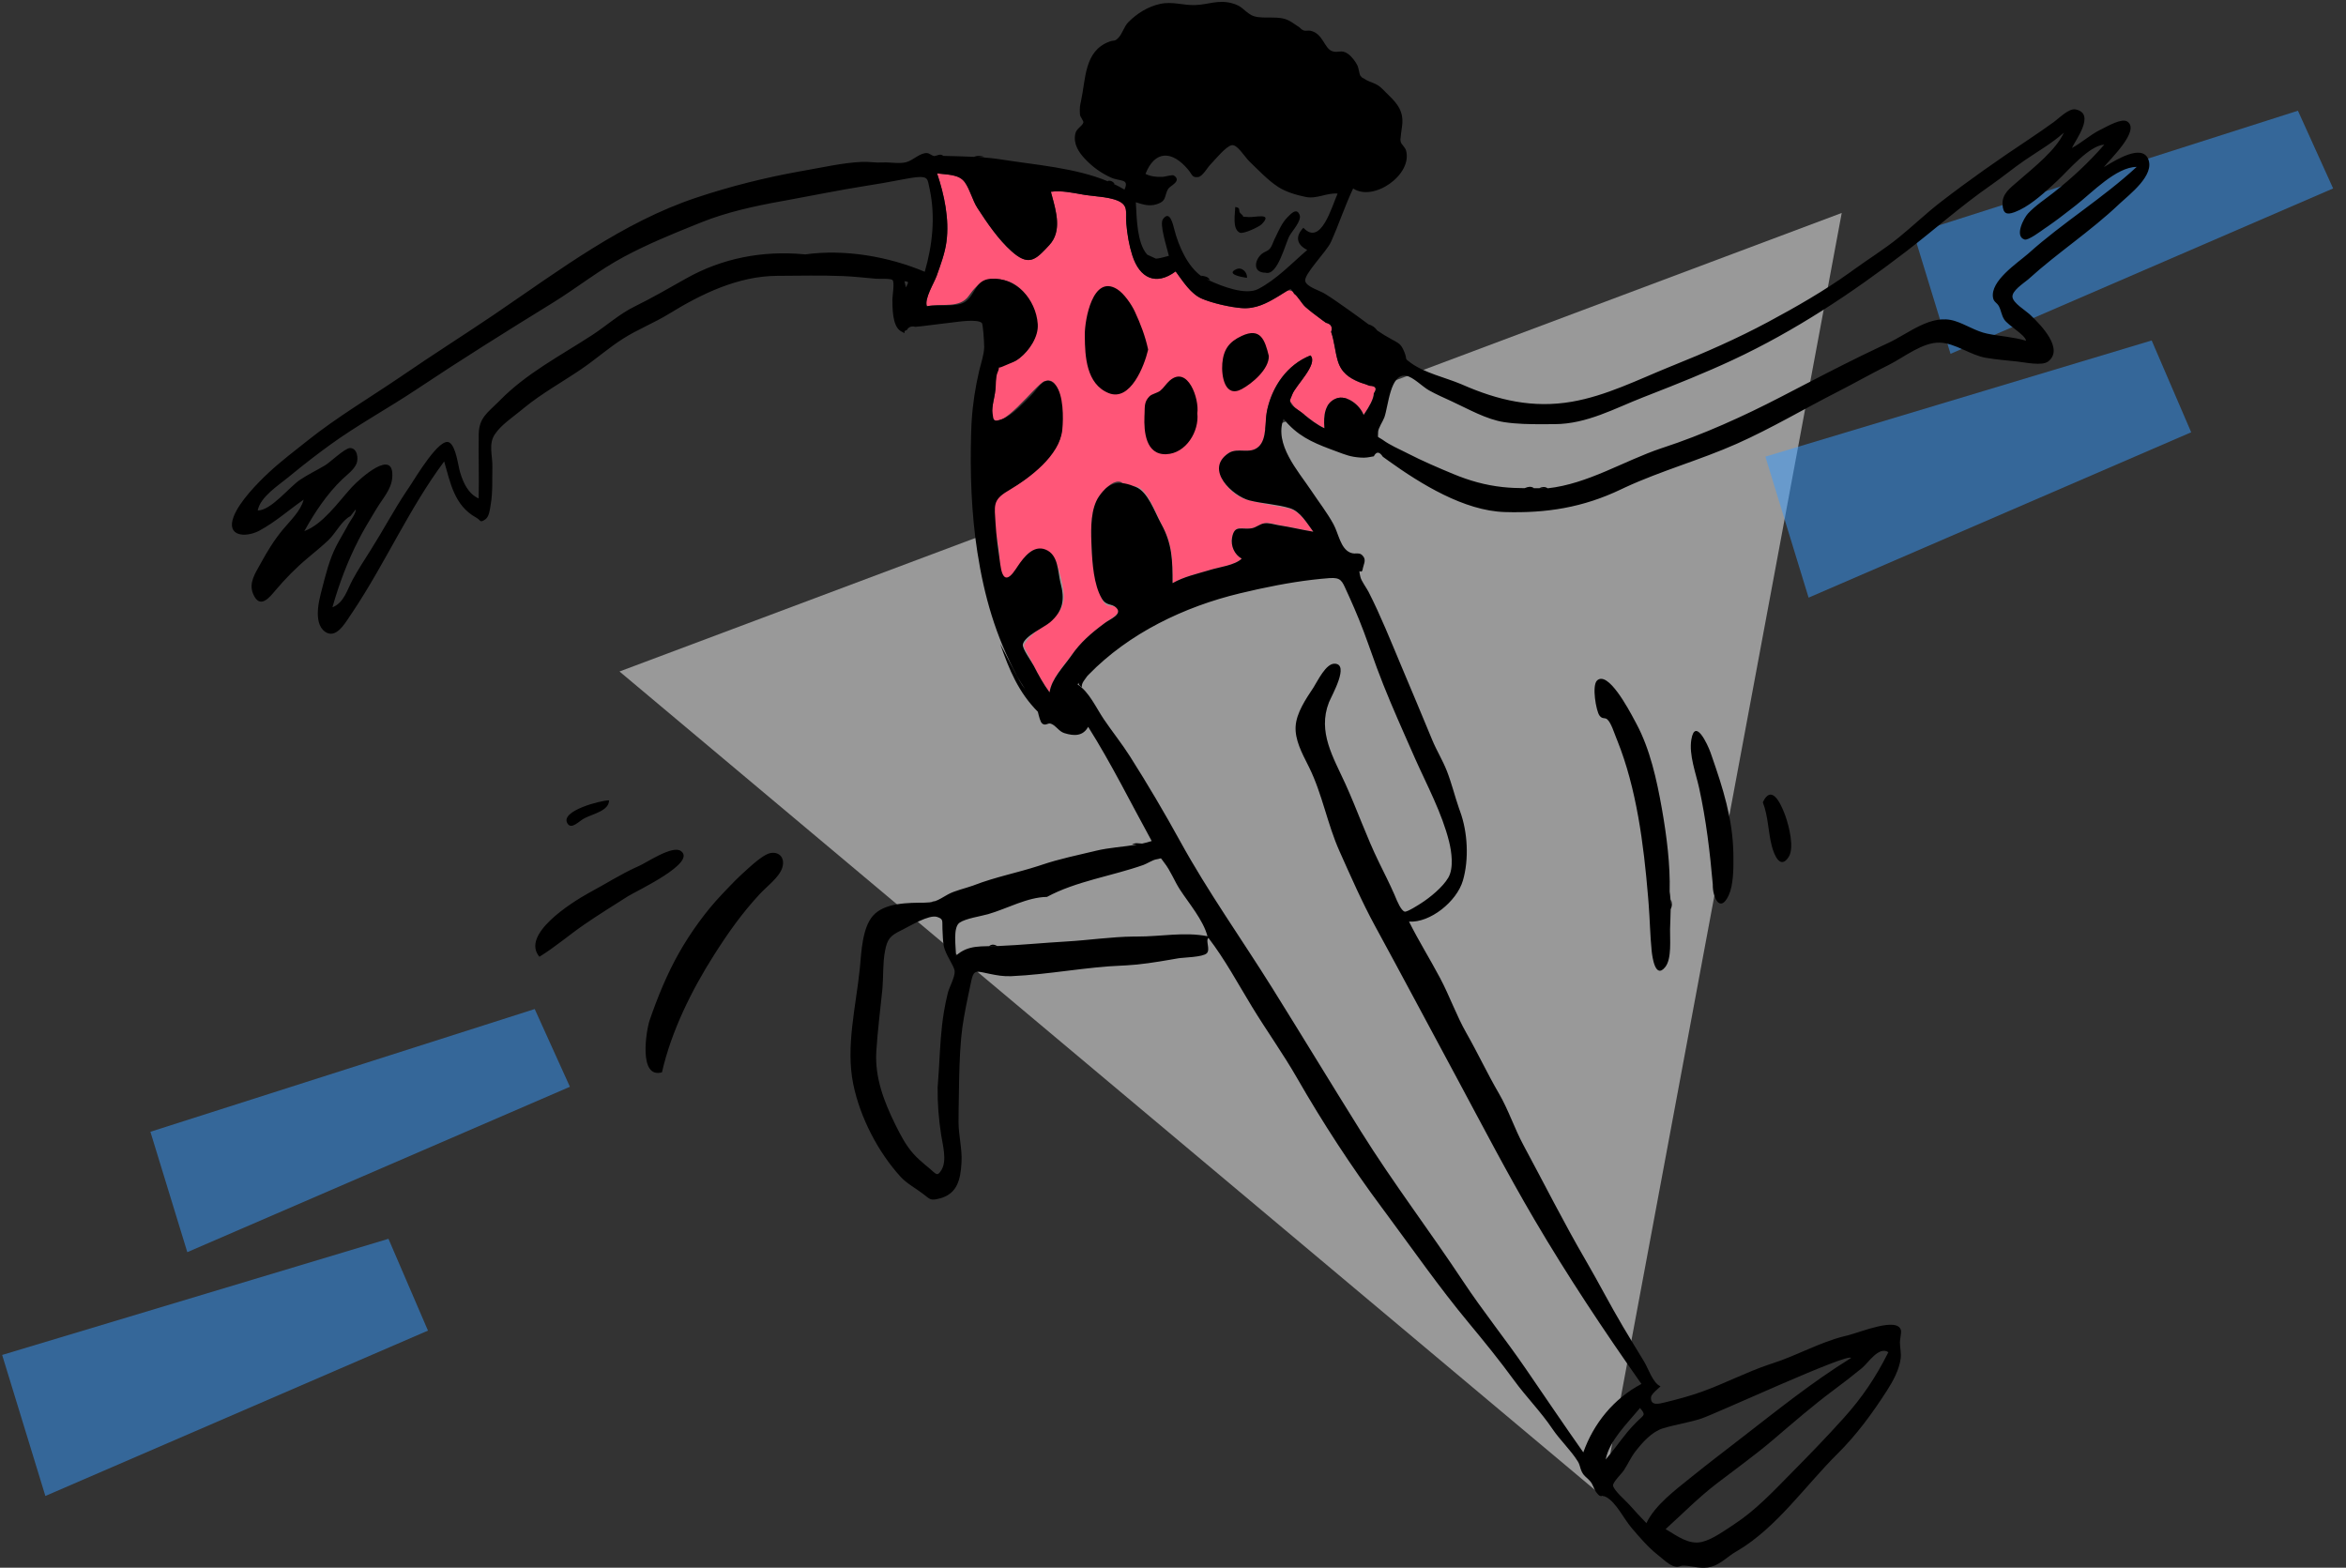 <svg viewBox="241.938 67.906 3338.737 2231.189" xmlns="http://www.w3.org/2000/svg" overflow="visible" xmlns:xlink="http://www.w3.org/1999/xlink" width="3338.737px" height="2231.189px"><rect x="241.938" y="67.906" width="3338.737" height="2231.189" fill="#333333" stroke="none"/><g id="Master/Compositions/In a Hurry" stroke="none" stroke-width="1" fill="none" fill-rule="evenodd"><polygon id="Triangle" fill-opacity=".5" fill="#FFF" style="mix-blend-mode:overlay" transform="translate(2343, 990.723) rotate(40) translate(-2343, -990.723)" points="2343 181.723 3256 1799.723 1430 1799.723"/><polygon id="You-are-beautiful-☺️" fill="#389DFF" opacity=".5" style="mix-blend-mode:overlay" points="2754.347 717.77 3304.124 552.471 3360.347 683.125 2815.859 918.471"/><polygon id="You-are-beautiful-☺️" fill="#389DFF" opacity=".5" style="mix-blend-mode:overlay" points="2965.347 400.143 3512.264 225.471 3562.347 336.099 3017.852 571.471"/><polygon id="You-are-beautiful-☺️" fill="#389DFF" opacity=".5" style="mix-blend-mode:overlay" points="245 1996.299 794.777 1831 851 1961.654 306.512 2197"/><polygon id="You-are-beautiful-☺️" fill="#389DFF" opacity=".5" style="mix-blend-mode:overlay" points="456 1678.672 1002.917 1504 1053 1614.628 508.505 1850"/><g transform="translate(384, 19) scale(3.032 3.034)" id="Master/Doodles/Groovy"><g id="Master/Doodles/Groovy" stroke="none" stroke-width="1" fill="none" fill-rule="evenodd"><path d="M568.261,182.846 C557.623,187.069 550.477,196.921 548.01,207.957 C546.868,213.059 547.951,220.847 544.608,224.96 C540.606,229.883 534.385,225.622 529.773,228.707 C519.252,235.746 530.518,248.452 538.358,250.544 C544.61,252.212 550.97,253.234 557.256,254.452 C563.159,255.595 566.041,260.812 569.584,265.539 C564.69,264.724 559.889,263.491 554.968,262.713 C552.85,262.378 549.778,261.325 547.572,261.461 C544.911,261.626 543.214,263.479 540.686,263.918 C536.339,264.673 533.35,261.883 531.638,267.345 C530.377,271.37 532.382,276.181 535.985,278.167 C532.801,281.283 525.455,282.121 521.29,283.414 C515.256,285.286 509.118,286.502 503.522,289.662 C503.522,279.826 503.644,272.039 498.839,263.041 C496.507,258.673 492.059,246.404 487.291,244.578 C485.858,244.029 483.835,244.332 482.34,243.886 C480.787,243.423 479.928,242.072 478.188,242.026 C475.022,241.941 471.605,245.638 469.726,248.054 C464.974,254.164 465.16,263.939 465.453,271.3 C465.756,278.908 466.525,288.459 469.634,295.497 C470.356,297.132 471.097,298.97 472.673,299.953 C473.818,300.666 475.952,300.103 476.833,300.914 C480.032,303.862 475.59,305.55 473.122,307.355 C466.817,311.966 461.37,316.434 456.757,322.623 C452.862,327.848 446.787,334.19 445.791,340.887 C441.504,335.083 438.49,328.535 435.202,322.149 C433.335,318.522 433.295,319.257 435.281,316.51 C436.829,314.369 439.55,312.141 441.76,310.645 C446.28,307.585 450.953,304.291 452.28,298.468 C453.283,294.065 450.885,285.929 449.51,281.474 C447.753,275.781 443.161,271.413 437.272,274.738 C432.91,277.202 430.811,286.011 426.582,287.244 C421.81,288.635 422.466,277.066 422.026,273.856 C421.207,267.867 418.041,257.795 420.02,251.913 C421.561,247.333 428.991,244.892 432.851,242.106 C438.584,237.968 444.236,232.698 448.267,226.849 C452.4,220.85 452.035,214.741 451.295,207.749 C450.863,203.671 450.192,192.572 443.386,194.926 C439.469,196.281 421.963,220.113 418.864,211.655 C417.991,209.27 419.878,203.259 420.21,200.509 C420.452,198.504 420.413,188.949 421.766,187.617 C422.286,187.105 428.424,186.278 429.766,185.452 C432.984,183.469 435.4,180.87 437.336,177.638 C443.748,166.931 436.458,150.195 424.408,147.508 C416.553,145.756 412.306,148.511 407.909,154.838 C403.654,160.962 395.303,158.315 388.2,159.791 C386.863,156.155 391.565,149.002 392.808,145.498 C394.639,140.337 396.66,134.978 397.39,129.533 C398.812,118.907 396.361,107.445 392.989,97.431 C397.034,98.051 402.783,97.805 405.566,100.83 C408.356,103.86 409.595,110.081 411.951,113.723 C416.497,120.749 421.722,128.416 427.979,134.004 C436.149,141.3 439.38,137.893 445.642,131.118 C451.989,124.251 448.663,114.559 446.407,106.08 C451.543,105.31 457.478,106.755 462.526,107.568 C467.102,108.304 475.685,108.47 479.568,111.234 C482.473,113.301 481.441,115.554 481.724,119.618 C482.105,125.114 482.969,130.671 484.641,135.935 C488.043,146.646 495.727,150.322 504.964,143.431 C508.173,147.737 511.659,153.432 516.614,155.874 C521.477,158.273 530.519,160.247 535.963,160.642 C542.815,161.138 548.289,158.09 553.955,154.628 C556.728,152.934 557.508,151.544 559.929,152.874 C561.718,153.858 564.081,158.507 565.898,160.113 C567.933,161.911 570.172,163.566 572.353,165.181 C573.37,166.018 574.426,166.802 575.522,167.533 C577.932,168.109 578.742,169.539 577.952,171.823 C579.476,176.223 579.769,180.884 581.057,185.33 C582.578,190.583 586.19,193.445 591.046,195.383 C592.73,195.862 594.385,196.43 596.008,197.087 C598.902,197.144 599.559,198.314 597.978,200.597 C597.977,203.665 594.862,208.331 593.194,210.746 C591.557,206.197 585.229,201.131 580.32,203.06 C574.612,205.302 574.391,211.862 574.796,216.992 C571.23,215.314 568.166,212.891 565.118,210.437 C563.636,209.244 561.183,207.861 560.094,206.268 C558.206,203.508 558.372,204.939 559.699,201.196 C561.167,197.057 572.034,186.873 568.261,182.846" id="Accent" fill="#FF5678"/><path d="M531.286,17.599 C536.211,18.886 536.601,20.895 540.334,23.11 C544.135,25.366 551.398,23.526 556.244,25.012 C558.628,25.743 560.154,27.029 562.126,28.311 L562.527,28.567 C563.844,29.394 563.68,29.834 565.062,30.408 C565.782,30.706 567.403,30.347 568.253,30.532 C574.145,31.821 574.673,38.758 578.426,40.118 C581.314,41.166 582.673,39.136 585.844,41.368 C587.635,42.629 589.406,44.984 590.353,46.942 C590.818,47.903 591.269,51.136 591.673,51.617 L591.947,51.939 C592.838,52.969 592.559,52.431 593.532,53.07 L593.673,53.164 C596.225,54.918 599.226,54.906 602.027,57.86 C605.827,61.868 610.354,65.044 611.257,70.831 C611.41,71.813 611.441,72.716 611.404,73.585 L611.371,73.072 L611.401,73.587 L611.401,73.587 C611.328,75.315 610.981,76.904 610.784,78.694 L610.671,79.866 C610.504,81.433 610.312,81.556 610.705,82.894 C610.995,83.881 612.692,85.211 613.102,86.667 C616.32,98.084 597.803,110.944 588.281,104.522 C584.392,112.745 581.588,121.398 577.85,129.665 C575.803,134.195 565.028,144.792 565.807,148.013 C566.448,150.667 572.579,152.452 574.718,153.731 C578.594,156.051 582.349,158.85 586.068,161.413 C589.3,163.641 592.399,166.012 595.547,168.305 L595.439,168.277 C597.24,168.693 598.578,169.724 599.604,171.169 C601.758,172.632 603.971,174.016 606.295,175.256 L607.805,176.065 C610.186,177.368 611.066,178.138 612.354,181.345 C613.922,185.242 611.966,183.881 615.382,186.371 C621.825,191.067 631.537,193.187 638.977,196.316 L639.647,196.603 C656.323,203.898 672.658,207.725 690.993,204.553 C707.089,201.769 722.153,194.156 737.216,188.054 L738.243,187.64 C753.496,181.535 768.691,174.855 783.15,167.101 C796.299,160.048 809.32,152.603 821.519,143.875 L822.979,142.821 C830.05,137.673 837.523,133.087 844.319,127.585 C850.996,122.18 857.219,116.183 863.999,110.947 C877.284,100.687 891.295,90.864 905.32,81.567 C909.316,78.918 913.239,76.158 917.145,73.378 C919.498,71.705 924.212,66.833 927.322,67.436 C937.029,69.314 927.306,81.857 925.667,85.527 C930.181,83.116 933.91,79.621 938.493,77.25 L939.697,76.656 C942.484,75.272 949.08,71.412 951.666,73.138 C957.997,77.363 943.051,91.292 940.645,94.525 L941.502,94.023 C946.296,91.174 958.342,83.657 961.411,90.598 C964.801,98.262 952.652,107.331 947.99,111.709 L947.834,111.856 C934.441,124.596 918.972,134.629 905.346,146.994 L905.084,147.223 C902.954,149.018 897.327,152.588 897.771,155.53 C898.193,158.327 903.579,161.547 905.73,163.474 L906.552,164.247 C911.092,168.573 922.127,179.868 914.474,185.709 C911.632,187.878 903.527,186.083 900.128,185.724 C895.148,185.199 890.242,184.793 885.302,183.968 C878.04,182.754 870.92,177.059 863.649,176.844 C855.627,176.608 847.001,183.569 840.036,187.125 L839.643,187.323 C831.383,191.42 823.447,195.957 815.226,200.142 C799.532,208.131 784.551,217.082 768.356,224.282 C751.234,231.894 732.916,236.916 715.904,244.786 L714.019,245.672 C696.172,254.208 678.967,256.92 659.419,256.317 C640.339,255.729 619.942,243.089 604.84,232.264 L602.223,230.371 L602.223,230.371 C600.604,227.9 599.192,227.836 597.986,230.177 L597.322,230.291 C595.324,230.645 594.242,230.94 591.598,230.754 C587.017,230.433 584.636,229.431 580.579,227.919 L577.416,226.742 C568.782,223.491 562.006,220.417 555.63,212.631 C551.081,224.461 562.378,236.936 568.629,246.262 L568.829,246.562 C572.248,251.719 576.138,256.637 579.085,262.088 C581.478,266.516 582.342,273.395 586.922,275.34 C589.657,276.502 591.349,274.579 593.193,277.337 C594.354,279.074 593.17,281.058 592.872,282.562 L592.843,282.727 C592.241,286.594 590.374,281.144 591.712,286.847 C592.135,288.648 594.669,292.082 595.512,293.736 C601.258,305.01 605.943,316.806 610.858,328.468 C615.748,340.07 620.594,351.56 625.385,363.183 C627.452,368.199 630.352,372.822 632.323,377.892 C634.526,383.558 635.951,389.454 637.936,395.195 L638.492,396.757 C642.045,406.427 642.727,419.217 639.794,429.214 C636.923,439.003 624.453,449.067 614.514,448.44 C619.115,457.652 624.335,465.935 629.13,474.983 C633.623,483.46 636.763,492.514 641.425,500.685 C646.732,509.986 651.368,519.913 656.691,529.025 C661.187,536.721 664.008,545.486 668.232,553.306 C677.861,571.134 687.144,589.671 697.467,607.36 C703.472,617.65 708.884,628.238 714.977,638.494 C718.235,643.978 721.565,649.415 724.883,654.863 C726.799,658.008 728.966,664.918 732.561,666.439 C731.527,667.519 728.211,669.998 728.092,671.573 C727.775,675.765 732.014,674.606 734.389,674.027 C740.419,672.559 746.228,671.02 752.057,668.927 C762.661,665.121 772.78,659.812 783.444,656.208 L785.132,655.654 C796.462,652.044 807.16,645.836 818.849,642.919 L820.409,642.546 C826.318,641.061 843.832,633.733 845.405,640.114 C845.709,641.345 844.915,644.305 844.928,645.798 C844.95,648.438 845.641,650.795 845.265,653.54 C844.543,658.796 841.657,664.047 838.845,668.434 C832.111,678.936 824.562,689.233 815.686,698.014 C800.705,712.836 787.142,732.633 768.81,743.501 L767.933,744.012 C764.207,746.146 760.676,749.926 756.463,751.048 C751.784,752.293 747.809,750.727 743.626,750.552 C741.326,750.456 741.2,751.736 738.428,750.692 C736.249,749.871 733.475,747.3 731.611,745.794 L731.363,745.595 C726.671,741.892 722.708,737.203 718.835,732.663 C715.411,728.649 711.783,720.985 707.148,718.421 C704.573,716.997 704.712,719.282 702.401,716.114 C701.125,714.364 701.009,712.576 699.432,710.821 C697.75,708.949 696.688,708.684 695.575,706.424 C694.797,704.845 694.766,703.307 693.761,701.685 C690.416,696.291 685.358,691.663 681.772,686.326 C676.413,678.351 669.529,671.456 663.89,663.709 C657.141,654.441 649.636,645.209 642.314,636.402 C628.798,620.141 616.324,602.276 603.553,585.036 L601.885,582.791 C587.437,563.399 573.944,542.698 561.896,521.704 C555.439,510.451 547.629,499.561 540.848,488.438 C534.219,477.565 528.116,466.172 520.363,456.083 C518.868,457.265 521.394,461.557 519.557,463.316 C517.637,465.158 508.643,465.231 506.189,465.655 L502.384,466.313 C495.565,467.485 488.489,468.621 481.643,468.98 L480.362,469.038 C462.82,469.703 445.522,473.268 427.841,474.036 C424.122,474.198 421.127,473.654 417.61,472.927 L414.587,472.289 C410.959,471.55 410.007,471.782 409.039,476.274 L407.54,483.387 C406.186,489.862 404.89,496.507 404.309,502.891 C403.495,511.842 403.349,520.802 403.224,529.791 C403.165,534.075 403.049,538.363 403.069,542.646 C403.099,548.874 404.793,554.951 404.47,561.169 L404.431,561.866 C403.97,569.494 402.427,576.05 394.505,578.217 L393.896,578.379 C389.925,579.402 389.699,578.712 386.623,576.319 C383.231,573.682 378.753,571.3 375.896,568.175 C365.277,556.559 356.865,540.287 353.66,524.757 C350.029,507.158 354.917,488.184 356.698,470.686 L356.778,469.867 C357.475,462.479 357.923,451.299 362.911,445.669 C368.441,439.427 379.731,439.635 387.163,439.552 C388.861,439.533 390.171,439.36 391.304,439.06 C391.047,439.037 390.791,439.023 390.537,439.03 L391.983,438.858 C394.014,438.19 395.561,437.079 398.062,435.699 C401.39,433.863 406.131,432.886 409.848,431.546 L410.458,431.319 C420.262,427.545 430.559,425.547 440.526,422.332 L442.097,421.814 C450.551,418.962 458.949,417.286 467.533,415.208 C473.815,413.686 480.368,413.397 486.664,412.324 C485.946,412.24 485.226,412.155 484.523,412.251 C486.014,411.278 487.636,411.808 489.214,411.837 C490.744,411.513 492.253,411.123 493.735,410.64 C483.864,392.698 474.847,374.406 463.906,357.061 C461.516,361.428 457.461,361.507 452.715,360.015 C450.059,359.179 448.954,356.555 446.468,355.62 C444.918,355.037 443.993,356.805 442.369,355.545 C441.424,354.813 440.844,352.226 440.292,350.011 C431.175,340.806 426.857,330.367 422.64,318.212 C425.739,323.97 428.569,329.9 431.776,335.597 C432.503,336.891 433.431,338.201 434.423,339.527 L434.136,339.102 C432.817,337.146 431.534,335.158 430.406,333.038 C420.451,314.317 415.141,295.952 411.894,275.063 C409.076,256.925 408.433,237.805 408.979,219.423 L409.034,217.702 C409.064,216.823 409.101,215.949 409.147,215.079 L409.22,213.777 C409.717,205.712 410.896,197.969 412.771,189.992 C413.504,186.874 415.035,182.284 415.101,179.186 L415.102,178.762 C415.074,176.211 414.562,168.074 413.987,167.592 C411.722,165.691 403.196,167.024 400.183,167.379 L399.807,167.421 C395.073,167.912 390.367,168.657 385.633,169.154 L382.778,169.428 L382.778,169.428 C380.95,168.96 379.616,169.478 378.777,170.982 C376.287,171.42 379.434,173.484 375.965,171.464 C371.936,169.119 372.038,160.393 372.023,156.435 C372.017,154.938 373.124,148.606 372.093,147.502 C371.298,146.651 365.846,146.992 364.483,146.88 C359.304,146.458 354.092,145.831 348.898,145.623 C338.645,145.211 328.239,145.467 317.987,145.512 C299.767,145.59 282.51,153.886 267.292,163.252 C260.264,167.577 252.508,170.589 245.569,175.004 C238.742,179.349 232.746,184.685 226.038,189.249 C217.05,195.363 207.647,200.529 199.224,207.376 L198.131,208.279 C193.966,211.775 188.436,215.271 185.385,219.899 C182.32,224.546 184.384,229.804 184.256,235.135 C184.116,240.91 184.481,247.035 183.491,252.695 L183.418,253.141 C183.097,255.18 182.715,258.49 181.036,259.682 C178.347,261.591 178.942,260.277 176.779,258.999 L176.611,258.903 C166.388,253.25 164.572,242.668 161.624,232.577 C145.13,254.721 134.035,280.215 118.653,303.228 L117.205,305.376 C114.716,309.113 110.595,315.954 105.672,312.422 C102.66,310.261 102.089,306.106 102.392,302.039 L102.418,301.711 L102.418,301.711 C102.643,299.089 103.215,296.528 103.712,294.589 L104.272,292.427 C106.034,285.587 107.729,278.665 110.942,272.346 C112.443,269.396 114.195,266.579 115.783,263.676 L116.562,262.216 C117.471,260.465 120.29,256.982 120.166,255.015 L117.624,258.243 L117.624,258.243 C113.636,260.167 110.595,266.396 107.301,269.495 C104.304,272.314 100.9,275.12 97.664,277.811 C92.04,282.485 87.115,287.542 82.334,293.171 L81.295,294.401 C78.281,297.937 74.542,301.053 71.893,294.546 C69.813,289.438 73.075,284.853 75.46,280.489 C78.578,274.784 81.713,269.619 85.854,264.612 C89.362,260.373 94.288,255.853 95.663,250.51 C88.672,255.359 82.402,261.016 74.843,265.066 L74.478,265.255 C68.445,268.277 59.187,267.919 62.82,258.45 C65.512,251.437 73.808,242.915 79.288,237.807 C84.983,232.497 91.522,227.56 97.638,222.694 C111.33,211.799 126.54,202.777 141.039,192.95 L142.709,191.812 C156.403,182.431 170.406,173.576 184.01,164.393 L186.217,162.898 C216.003,142.666 245.318,120.429 279.861,108.879 C295.712,103.579 312.354,99.408 328.806,96.469 L330.633,96.148 C339.428,94.625 348.83,92.449 357.729,92.056 C361.009,91.911 364.176,92.53 367.42,92.334 C370.793,92.131 374.962,93.02 378.281,92.251 C381.774,91.443 384.854,87.711 388.326,87.939 C389.384,88.009 390.368,89.04 391.423,89.287 L391.688,89.332 L391.688,89.332 C393.074,89.184 394.432,88.104 395.742,89.112 L395.899,89.243 L395.899,89.243 C400.716,89.383 405.525,89.448 410.319,89.689 L410.106,89.78 C411.833,89.004 413.557,89.132 415.28,89.791 L412.043,89.784 L412.043,89.784 C415.77,90.006 419.486,90.352 423.188,90.939 C439.239,93.485 457.969,94.823 473.286,101.225 C473.217,101.149 473.149,101.069 473.082,100.987 C474.447,100.697 475.482,101.231 476.308,102.285 C476.162,102.327 476.021,102.359 475.884,102.379 C477.624,103.194 479.313,104.085 480.94,105.06 C483.413,99.746 478.792,101.348 474.496,99.364 C469.75,97.173 466.01,94.435 462.462,90.703 C459.429,87.513 456.833,83.532 457.892,78.779 C458.44,76.321 461.179,75.344 461.666,73.543 C461.832,72.93 460.153,70.887 460.084,70.007 C459.929,68.063 459.913,66.538 460.293,64.685 L460.55,63.532 C462.821,53.125 462.054,40.111 473.725,35.698 C476.307,34.723 476.251,35.808 478.169,33.777 C480.025,31.813 480.716,28.552 482.839,26.433 C486.897,22.381 491.969,19.223 497.588,17.977 C503.479,16.67 508.469,18.697 514.133,18.498 C520.277,18.282 524.863,15.919 531.286,17.599 Z M827.064,657.913 C822.858,661.341 818.512,664.715 814.153,667.945 C804.181,675.337 794.892,683.424 785.445,691.473 C776.897,698.754 767.745,705.276 758.846,712.109 C750.388,718.602 742.86,726.259 734.946,733.416 L735.567,733.784 C740.55,736.773 745.955,740.81 751.934,739.436 C756.989,738.273 762.958,733.876 767.318,731.02 C777.152,724.581 785.426,715.778 793.643,707.44 L794.438,706.635 C802.752,698.232 810.694,690.026 818.543,681.308 C827.367,671.506 833.608,662.164 839.515,650.419 C835.017,647.434 830.08,655.456 827.064,657.913 Z M751.628,681.579 C745.698,683.501 739.552,684.343 733.641,686.161 C728.498,687.743 724.093,692.732 720.852,696.876 C718.724,699.597 717.329,702.799 715.425,705.73 C714.348,707.389 710.234,711.291 710.284,712.912 C710.351,715.005 716.4,720.254 717.824,721.862 C720.461,724.84 723.173,727.751 725.933,730.615 C729.988,722.088 739.688,714.93 746.929,709.082 C754.44,703.013 762.32,697.006 770.099,690.997 C787.275,677.725 803.445,664.626 821.995,653.143 C820.879,650.463 758.525,679.342 751.628,681.579 Z M722.92,676.576 L722.267,677.376 C716.62,684.205 708.593,691.888 706.822,700.753 C710.39,696.638 713.544,692.115 716.996,687.896 C718.31,686.291 719.671,684.839 721.121,683.385 L721.748,682.761 C724.838,679.707 725.819,679.981 722.92,676.576 Z M577.075,287.312 C566.272,288.121 555.357,289.973 544.689,292.271 L543.162,292.604 L543.162,292.604 C540.47,293.195 537.793,293.814 535.139,294.449 C508.994,300.71 483.011,313.177 464.134,332.583 L463.5,333.24 C462.62,334.637 460.571,336.59 460.979,338.47 C459.7,337.667 459.296,336.973 459.423,336.348 C459.244,336.607 459.085,336.889 458.95,337.195 C464.3,340.557 467.718,348.278 471.251,353.49 C475.235,359.366 479.696,364.89 483.511,370.891 C491.802,383.936 499.753,397.409 507.204,410.955 C520.099,434.399 535.977,456.651 550.16,479.339 C564.319,501.991 577.829,524.314 591.983,546.935 C607.051,571.015 624.336,593.703 639.901,617.178 C649.182,631.175 659.782,644.305 669.29,658.17 C678.287,671.292 687.157,684.414 696.322,697.418 C701.156,683.842 710.58,672.184 723.602,665.316 C705.869,640.147 688.899,614.642 673.288,588.075 C660.512,566.332 649.168,544.522 637.358,522.533 L635.489,519.059 C623.186,496.236 611.046,473.391 598.612,450.586 C592.402,439.196 587.172,427.229 581.844,415.329 C576.176,402.668 573.794,388.568 567.657,376.145 L567.013,374.856 C564.243,369.356 560.93,363.141 561.284,356.904 C561.644,350.558 566.053,344.081 569.443,338.967 L569.67,338.615 C571.738,335.33 575.466,327.493 579.457,327.453 C586.857,327.38 578.251,342.341 576.942,345.555 L576.905,345.649 C571.517,359.487 579.017,371.452 584.657,383.848 C590.164,395.954 594.543,408.656 600.403,420.619 C602.863,425.641 605.361,430.543 607.6,435.638 L607.984,436.549 C608.945,438.864 610.764,443.254 612.465,443.749 C613.59,444.076 619.17,440.465 620.03,439.916 C624.397,437.131 630.349,432.29 632.97,427.78 C635.564,423.316 634.512,415.697 633.322,410.923 C629.967,397.452 623.008,384.62 617.372,371.974 L612.611,361.19 C607.976,350.686 603.363,340.081 599.408,329.38 C596.613,321.82 594.097,314.192 591.041,306.725 C589.594,303.188 588.092,299.674 586.513,296.193 L585.181,293.288 C583.068,288.62 582.605,286.898 577.075,287.312 Z M376.733,452.254 L375.955,452.635 C370.99,455.09 369.611,456.593 368.541,462.284 C367.451,468.085 367.846,473.813 367.36,479.633 L367.264,480.661 C366.276,490.257 365.058,499.851 364.471,509.335 C363.716,521.505 368.08,532.88 373.336,543.525 L373.634,544.127 C376.005,548.889 378.422,553.516 382.019,557.504 C383.676,559.341 385.53,560.969 387.423,562.55 L389.324,564.122 C392.533,566.765 393.022,568.397 395.116,564.815 C397.689,560.411 395.637,553.264 394.907,548.513 C393.757,541.022 393.16,533.874 393.254,526.265 C393.485,523.52 393.662,520.771 393.823,518.022 L393.941,515.953 C394.413,507.554 394.816,499.153 396.196,490.82 C396.693,487.824 397.293,484.841 398.037,481.897 C398.715,479.21 401.471,474.335 401.25,471.699 C401.027,469.04 396.888,464.078 396.107,459.658 C395.705,457.377 395.661,454.974 395.553,452.649 L395.514,451.877 C395.308,448.166 396.196,447.267 392.984,446.234 C389.216,445.022 380.181,450.543 376.733,452.254 L376.733,452.254 Z M320.286,423.29 C318.827,427.72 312.894,432.13 309.829,435.431 C301.457,444.446 294.976,453.607 288.406,463.926 C277.863,480.48 268.255,499.77 263.856,519.144 C252.744,522.215 256.461,499.612 258.032,494.823 L258.079,494.684 C261.861,483.717 266.269,472.938 272.007,462.852 C277.271,453.602 284.457,443.58 291.808,435.872 L295.234,432.264 C297.132,430.276 299.113,428.249 301.025,426.484 L304.152,423.641 C307.43,420.677 312.028,416.725 314.873,416.257 C319.144,415.554 321.769,418.79 320.286,423.29 Z M720.541,354.314 L721.239,355.624 C727.642,367.502 730.838,382.111 733.182,395.385 L733.341,396.288 C735.479,408.53 737.173,421.902 736.85,434.332 C737.169,436.466 737.297,438.61 737.325,440.759 L737.391,437.96 L737.391,437.96 C738.036,439.53 738.114,441.083 737.328,442.615 C737.294,445.748 737.104,448.888 737.037,452.022 C736.939,456.554 737.902,465.812 734.811,469.71 C730.098,475.655 728.69,464.996 728.397,462.082 C727.665,454.79 727.56,447.411 726.983,440.103 L726.684,436.426 C724.664,412.214 721.295,385.938 712.263,363.463 L711.799,362.323 C710.864,360.059 709.393,355.209 707.597,353.605 C706.325,352.47 705.348,353.715 703.883,351.731 C702.355,349.663 700.191,337.621 702.827,335.287 C707.91,330.785 717.305,348.221 720.541,354.314 L720.541,354.314 Z M272.7,415.296 C280.54,420.762 251.764,434.096 247.906,436.545 C241.009,440.923 234.135,445.17 227.394,449.799 C220.313,454.661 213.612,460.485 206.332,464.92 C197.482,454.501 221.389,439.471 229.634,434.922 L230.353,434.53 C237.48,430.699 244.283,426.369 251.617,422.994 L252.999,422.373 C256.76,420.723 268.725,412.524 272.7,415.296 Z M495.823,419.247 C494.279,419.487 491.295,421.353 489.801,421.878 C475.091,427.055 458.12,429.507 444.564,436.853 C435.41,436.943 425.754,442.41 416.977,444.933 C413.491,445.935 406.51,446.928 403.58,448.922 C400.297,451.157 401.864,460.384 401.864,464.46 C407.575,459.108 414.274,460.204 421.831,459.882 C432.46,459.43 443.02,458.381 453.592,457.773 C464.243,457.16 474.665,455.559 485.339,455.439 L487.027,455.432 C498.122,455.476 508.978,453.159 519.902,455.295 C517.997,447.813 511.143,439.801 506.976,433.401 C504.41,429.46 502.524,424.442 499.607,420.789 C497.391,418.013 498.952,418.758 495.823,419.247 Z M421.201,459.868 L417.422,459.93 C418.666,458.92 419.93,459.156 421.201,459.868 Z M755.981,368.993 L756.678,370.982 C761.818,385.723 766.42,400.193 766.739,416.024 L766.775,418.042 C766.856,423.701 766.744,431.35 764.591,436.033 C760.561,444.798 756.933,437.043 757.095,431.024 C755.77,415.894 753.965,400.668 750.698,385.815 C749.179,378.906 745.824,370.178 747.035,363.017 C748.801,352.595 754.698,365.413 755.981,368.993 L755.981,368.993 Z M790.849,397.979 L791.141,398.773 C792.911,403.747 795.459,413.815 792.712,418.105 C788.839,424.154 785.941,417.375 784.808,413.031 C783.026,406.192 783.155,399.085 780.576,392.468 C784.511,384.089 788.628,392.144 790.849,397.979 Z M239.019,391.545 C239.019,396.382 231.641,397.864 227.653,399.866 C224.715,401.34 221.273,405.645 219.394,402.212 C216.239,396.441 235.139,391.545 239.019,391.545 Z M392.989,97.431 C396.358,107.438 398.811,118.917 397.39,129.533 C396.659,134.989 394.636,140.328 392.808,145.498 C391.68,148.69 386.926,156.326 388.2,159.791 C393.448,158.701 402.074,160.52 406.323,157.598 C411.154,154.276 410.715,147.337 418.331,146.873 C430.018,146.161 439.432,156.537 440.248,168.16 C440.67,174.176 436.241,180.536 431.741,184.089 C429.458,185.892 427.283,186.536 424.813,187.607 L424.346,187.813 C422.576,188.61 422.056,188.576 421.939,188.535 L421.96,188.572 C422.031,188.725 422.084,189.252 421.372,190.88 C420.411,193.079 420.686,196.564 420.402,198.914 C419.986,202.359 418.604,206.661 419.058,210.055 L419.229,211.336 C419.576,213.784 419.91,213.927 423.348,212.796 C426.762,211.673 430.9,207.851 434.198,204.58 L437.158,201.613 C440.511,198.288 443.831,191.158 448.649,196.864 C452.344,201.24 452.336,212.223 451.771,217.649 C450.49,229.972 436.744,240.067 426.741,246.109 L426.049,246.524 C418.964,250.746 419.98,253.512 420.426,261.481 C420.759,267.449 421.651,273.46 422.461,279.393 L422.662,280.875 C423.701,288.624 426.189,288.743 429.992,282.996 L430.818,281.756 C433.767,277.385 438.226,271.618 443.919,273.915 C450.022,276.377 449.608,284.203 450.913,289.469 L450.981,289.734 C452.926,297.101 452.301,302.645 446.035,308.029 C443.19,310.474 434.021,314.453 433.241,318.417 C432.862,320.344 437.309,326.373 438.37,328.433 C440.586,332.737 442.908,336.984 445.791,340.887 C446.742,334.491 452.226,329.046 455.825,323.93 L456.091,323.547 C460.275,317.453 465.358,313.102 471.297,308.688 L471.937,308.215 C474.214,306.54 479.955,304.289 477.266,301.38 C474.932,298.853 472.502,300.72 470.189,296.669 C466.577,290.344 465.849,280.42 465.52,272.908 L465.42,270.432 C465.169,263.677 465.102,254.639 468.992,248.962 C473.933,241.75 478.882,241.475 486.288,244.548 C491.961,246.903 494.986,255.932 498.018,261.529 L498.19,261.842 C503.418,271.254 503.522,279.249 503.522,289.662 C508.885,286.634 514.746,285.391 520.535,283.645 L521.29,283.414 C525.455,282.121 532.801,281.283 535.985,278.167 C532.568,276.284 530.744,272.192 531.454,268.33 C532.618,262.001 535.867,264.755 540.686,263.918 C542.846,263.543 544.409,261.912 546.582,261.6 C548.668,261.302 550.9,262.062 552.993,262.44 L553.41,262.51 C558.861,263.353 564.171,264.638 569.584,265.539 C566.569,261.518 563.527,256.045 558.676,254.529 C552.83,252.701 545.799,252.406 539.692,250.88 C531.817,248.913 518.241,236.422 529.773,228.708 C534.131,225.792 539.859,229.489 543.986,225.58 C547.898,221.874 546.743,214.171 547.792,209.18 C550.211,197.678 557.081,187.284 568.261,182.846 C572.046,186.886 561.458,196.774 559.761,201.033 L559.699,201.196 C558.817,203.677 558.142,203.403 559.052,205.462 C559.683,206.894 562.778,208.513 564.117,209.608 L565.238,210.524 C568.231,212.962 571.278,215.336 574.796,216.992 L574.756,216.456 C574.41,211.408 574.784,205.234 580.32,203.06 C585.246,201.124 591.56,206.208 593.194,210.746 L593.879,209.743 C595.592,207.19 597.977,203.282 597.978,200.597 C599.558,198.314 598.902,197.144 596.008,197.087 C594.785,196.579 593.539,196.139 592.27,195.766 L591.59,195.494 C586.541,193.443 582.718,191.031 581.057,185.33 C579.761,180.883 579.474,176.217 577.952,171.823 C578.742,169.539 577.932,168.109 575.522,167.533 L573.267,165.911 L573.267,165.911 C570.778,164.081 568.214,162.159 565.898,160.113 C564.075,158.501 562.375,155.159 560.537,153.92 C560.125,153.059 559.565,152.302 558.859,151.651 C557.23,152.653 555.596,153.645 553.955,154.628 L552.769,155.348 C547.51,158.513 542.373,161.145 535.963,160.642 C530.583,160.219 522.611,158.378 517.594,156.376 C512.114,154.189 508.345,147.967 504.964,143.431 C495.726,150.322 488.058,146.627 484.641,135.935 C483.116,131.165 482.26,126.109 481.827,121.128 C481.474,117.057 482.687,113.452 479.568,111.234 C475.674,108.464 467.123,108.306 462.526,107.568 L461.391,107.379 C456.608,106.556 451.158,105.368 446.407,106.08 L446.796,107.521 C449.004,115.625 451.651,124.664 445.641,131.118 L444.032,132.837 C438.746,138.405 435.453,140.677 427.979,134.004 C421.705,128.401 416.534,120.748 411.951,113.723 C409.548,110.039 408.479,105.236 406.049,101.745 C403.252,97.727 397.693,98.152 392.989,97.431 Z M385.06,99.144 C383.153,99.108 378.848,99.883 376.554,100.33 L375.982,100.443 C370.372,101.565 364.797,102.477 358.92,103.415 C346.942,105.325 335.017,107.748 323.095,109.941 L319.518,110.591 C307.485,112.75 294.134,115.698 282.695,120.278 L279.442,121.582 C268.084,126.141 257.022,130.702 246.153,136.498 C234.216,142.863 223.966,151.158 212.555,158.181 C191.164,171.345 169.515,184.883 148.535,198.861 C135.192,207.75 120.956,215.446 108.016,224.835 C102.016,229.188 96.159,233.718 90.418,238.403 L88.508,239.97 C83.834,243.827 75.351,249.142 74.108,255.586 C80.372,255.586 88.847,244.639 93.954,241.213 C97.673,238.718 101.836,236.702 105.701,234.43 C107.919,233.126 115.007,226.335 117.419,226.3 C120.898,226.249 121.407,231.22 120.54,233.467 C119.416,236.379 116.103,238.77 113.902,240.856 C106.727,247.657 100.776,256.607 96.005,265.253 C104.619,262.085 111.789,251.821 117.951,245.024 L118.513,244.414 C122.264,240.448 138.425,225.876 137.251,240.24 C136.808,245.663 132.895,249.808 130.167,254.293 L128.391,257.213 C126.02,261.118 123.66,265.074 121.584,269.111 C116.313,279.357 112.33,289.897 109.183,301.003 C114.641,298.853 116.068,292.84 118.615,288.134 C121.208,283.343 124.241,278.713 127.153,274.113 C132.946,264.961 138.026,255.366 144.044,246.352 L145.427,244.312 C148.312,240.005 159.522,220.956 164.081,223.705 C167.214,225.593 168.141,234.478 169.081,237.597 C170.569,242.531 172.861,247.701 177.818,249.936 C178.045,239.858 177.699,229.793 177.86,219.741 C177.984,212.113 181.968,209.741 187.094,204.63 L187.668,204.05 C200.189,191.245 216.199,182.985 231.06,173.327 C237.674,169.029 243.797,163.436 251.102,159.857 C259.317,155.833 267.298,151.19 275.32,146.682 C292.163,137.219 311.061,133.635 330.222,135.37 L331.099,135.453 L331.099,135.453 C349.543,132.868 370.224,136.442 387.202,143.608 C390.85,131.034 392.253,117.813 389.535,104.895 L388.987,102.366 C388.447,99.938 388.031,99.207 385.06,99.144 Z M921.888,78.333 C916.525,83.189 909.507,87.217 903.584,91.265 C898.145,94.982 893.084,99.212 887.712,102.927 C873.756,112.579 861.005,123.993 847.482,134.353 C822.084,153.811 795.615,171.37 766.555,184.936 C753.659,190.956 740.412,196.242 727.162,201.411 L724.678,202.379 C710.959,207.718 698.028,215.025 682.867,215.079 L677.253,215.108 C671.213,215.128 665.049,215.037 659.165,214.144 C650.838,212.879 642.153,207.893 634.563,204.386 C630.995,202.737 627.353,201.165 623.921,199.247 C620.766,197.484 616.51,192.973 613.175,192.39 C605.641,191.073 604.87,206.545 602.922,211.948 C602.26,213.785 600.018,216.987 599.993,218.791 L599.972,219.565 C599.885,221.797 599.707,220.752 602.077,222.377 L602.452,222.641 C605.543,224.88 609.753,226.726 613.278,228.497 L613.93,228.828 C620.829,232.37 628.19,235.529 635.298,238.473 C642.912,241.627 650.271,243.708 658.512,244.601 C662.069,244.987 665.427,245.09 668.793,245.115 L669.016,245.02 C670.391,244.453 671.769,244.125 673.169,245.103 L672.037,245.122 L674.517,245.121 C676.183,245.122 677.879,245.132 679.627,245.174 L675.7,245.079 L675.7,245.079 C677.025,244.45 678.339,244.318 679.628,245.174 C698.55,243.09 715.203,232.366 732.933,226.393 L733.884,226.078 C752.318,220.062 771.457,211.416 788.968,202.346 L801.448,195.873 C812.904,189.94 824.424,184.051 836.131,178.552 L839.328,177.062 C849.126,172.534 859.543,163.156 870.75,166.7 C875.918,168.334 880.534,171.524 885.891,172.632 C892.055,173.906 898.034,174.124 904.133,175.954 C903.751,173.119 895.712,168.863 893.851,165.921 C892.61,163.958 892.434,161.728 891.403,159.791 C890.461,158.02 889.004,157.87 888.637,155.782 C887.256,147.935 899.822,139.72 905.079,135.161 L905.455,134.83 C921.409,120.528 940.162,109.108 956.057,94.412 C946.481,94.412 934.916,106.648 927.748,112.235 L925.121,114.283 C921.619,117.009 918.108,119.703 914.451,122.223 L912.858,123.306 C911.116,124.52 905.145,129.011 903.451,128.482 C898.478,126.93 903.215,118.253 905.016,116.311 C908.54,112.508 913.29,109.451 917.338,106.238 C925.858,99.474 933.641,92.261 940.865,83.959 C933.737,84.386 923.914,96.17 918.873,100.848 L916.28,103.251 C911.18,107.945 904.999,113.297 898.912,115.577 L898.501,115.726 C895.078,116.928 893.369,116.414 893.102,112.097 C892.794,107.093 896.598,104.406 899.986,101.455 L901.005,100.564 C907.893,94.579 918.219,86.452 921.888,78.333 Z M515.145,209.978 C516.098,218.405 509.884,228.833 500.563,229.181 C490.893,229.54 490.044,218.563 490.325,211.408 L490.383,210.063 C490.502,206.635 490.235,204.494 492.714,202.009 C493.808,200.915 496.459,200.446 497.757,199.391 C499.428,198.032 500.553,196.053 502.195,194.638 C510.654,187.345 516.154,203.219 515.145,209.978 Z M477.511,151.766 C480.735,153.771 484.253,158.914 485.796,162.233 C488.535,168.122 490.689,173.755 492.056,180.087 L491.959,180.509 C490.287,187.599 483.774,204.668 473.517,200.519 C463.015,196.273 462.409,183.241 462.336,173.954 L462.33,173.007 C462.297,166.217 466.042,144.633 477.511,151.766 Z M548.706,183.103 C548.866,189.296 540.866,196.049 535.956,198.668 C528.045,202.889 526.383,192.462 526.866,186.643 L526.882,186.464 C527.477,180.003 530.073,176.427 536.022,173.679 C544.856,169.598 546.863,175.609 548.706,183.103 Z M531.078,84.282 C528.273,85.171 524.126,90.315 521.767,92.795 L521.381,93.193 C519.979,94.6 517.575,98.916 515.576,99.165 C512.603,99.536 512.875,98.132 510.854,95.712 C503.241,86.591 495.189,86.624 490.817,97.693 C493.365,98.956 496.062,99.187 498.85,99.09 C499.796,99.058 503.433,97.971 504.133,98.434 C508.092,101.057 502.293,103.324 501.497,104.668 C500.893,105.688 500.598,106.595 500.362,107.408 L500.318,106.493 L500.318,106.493 L500.36,107.414 L500.125,108.228 C499.653,109.791 499.052,110.971 496.038,111.934 C492.592,113.035 489.699,112.072 486.272,110.994 L486.34,112.143 C486.719,119.034 486.947,130.067 491.414,135.305 L491.676,135.601 L495.675,137.43 L495.675,137.43 C495.493,137.444 495.313,137.453 495.136,137.456 C497.427,137.5 500.156,136.475 501.783,136.129 L501.696,135.74 C500.812,131.978 497.31,121.324 498.979,118.982 C502.255,114.389 503.69,121.234 504.506,124.33 C506.426,131.618 510.61,141.192 517.194,145.771 C517.129,145.669 517.068,145.557 517.013,145.436 L517.923,145.587 C519.195,145.804 520.413,146.125 521.044,147.561 C520.762,147.444 520.464,147.358 520.16,147.282 L519.552,147.137 L520.497,147.574 C526.927,150.515 537.819,154.77 543.779,151.658 C552.443,147.134 559.431,139.641 566.744,133.361 C561.704,130.871 561.016,127.009 564.932,122.963 C573.238,131.866 578.319,112.763 580.989,106.935 C575.878,106.484 571.295,109.559 566.067,108.512 C561.809,107.659 556.673,106.16 553.023,103.765 C548.147,100.564 543.873,95.943 539.684,91.941 C537.176,89.545 533.771,83.427 531.078,84.282 Z M377.671,148.041 L378.37,150.916 L378.37,150.916 L378.746,150.202 C379.744,148.278 379.556,148.256 377.671,148.041 Z M538.454,146.449 L538.189,146.417 C535.771,146.107 528.375,144.662 533.457,142.386 C536.155,141.177 538.709,143.97 538.454,146.449 Z M563.14,116.858 C564.289,119.561 559.707,124.404 558.421,126.727 C556.406,130.368 552.894,145.592 547.209,144.05 C540.958,144.034 541.993,138.08 545.429,135.181 C546.627,134.17 547.939,134.122 549.127,132.833 C550.159,131.713 550.799,129.468 551.486,128.097 L551.942,127.169 C553.456,124.042 554.933,120.603 557.356,118.143 L558.209,117.285 C560.079,115.443 561.939,114.035 563.14,116.858 Z M532.924,113.227 C535.958,113.581 533.979,115.03 535.536,116.321 C536.578,117.184 536.739,117.611 536.651,117.807 L536.639,117.829 L536.716,117.824 C537.074,117.804 537.69,117.812 538.705,117.895 L539.202,117.939 C542.089,118.209 550.969,115.62 545.326,121.33 C544.098,122.573 536.71,126.046 535.065,125.253 C531.396,123.486 532.953,116.291 532.924,113.227 Z" id="Ink" fill="#000"/></g></g></g></svg>